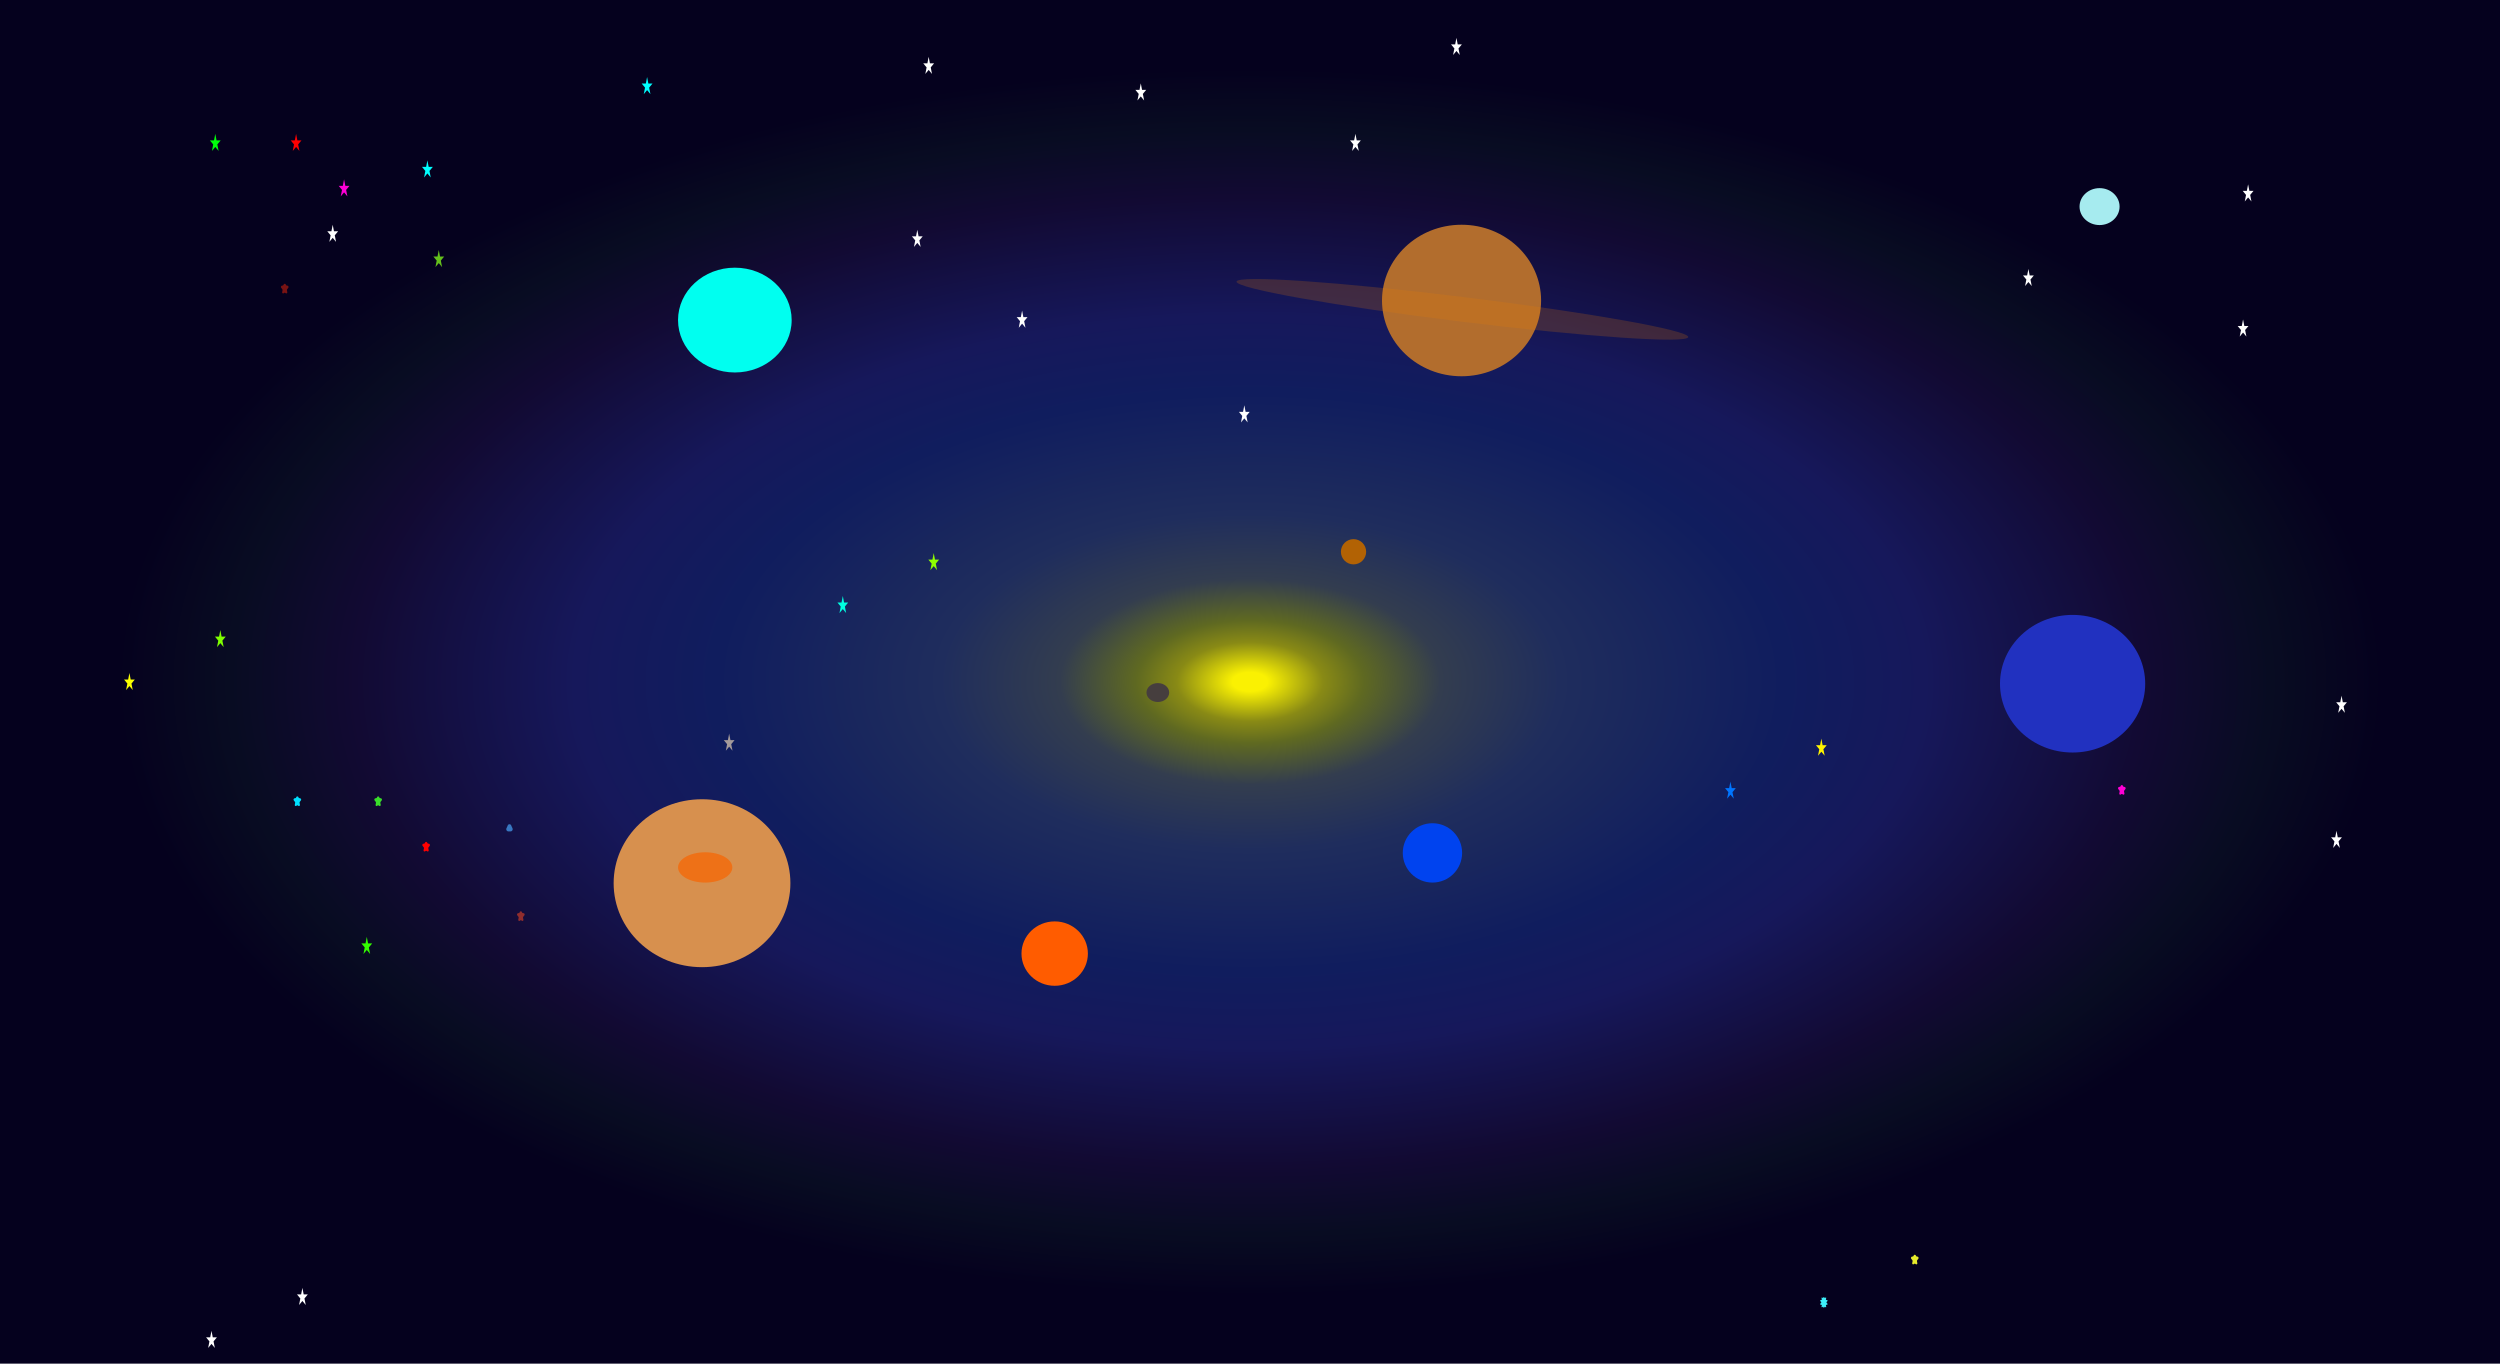 <svg width="1980" height="1083" viewBox="0 0 1980 1083" fill="none" xmlns="http://www.w3.org/2000/svg">
<rect width="1980" height="1080" fill="url(#paint0_radial_17_2)"/>
<g filter="url(#filter0_f_17_2)">
<path d="M1515.63 994.465C1515.82 993.509 1517.18 993.509 1517.37 994.465C1517.45 994.882 1517.82 995.182 1518.24 995.182H1518.42C1519.36 995.182 1519.88 996.275 1519.28 996.998L1518.5 997.949C1518.27 998.225 1518.17 998.589 1518.24 998.941L1518.54 1000.45C1518.7 1001.27 1517.66 1001.76 1517.12 1001.12C1516.8 1000.73 1516.2 1000.73 1515.88 1001.12C1515.34 1001.76 1514.3 1001.27 1514.46 1000.45L1514.76 998.941C1514.83 998.589 1514.73 998.225 1514.5 997.949L1513.72 996.998C1513.12 996.275 1513.64 995.182 1514.58 995.182H1514.76C1515.18 995.182 1515.55 994.882 1515.63 994.465Z" fill="#E7EB2B"/>
</g>
<g filter="url(#filter1_f_17_2)">
<path d="M1444.1 1027.63C1444.15 1027.15 1444.85 1027.15 1444.9 1027.63C1444.95 1028.01 1445.44 1028.13 1445.65 1027.8C1445.89 1027.41 1446.5 1027.68 1446.37 1028.13L1446.13 1028.97C1446.02 1029.35 1446.37 1029.71 1446.76 1029.62C1447.31 1029.51 1447.68 1030.18 1447.26 1030.56L1446.8 1030.97C1446.49 1031.26 1446.49 1031.74 1446.8 1032.03L1447.26 1032.44C1447.68 1032.82 1447.31 1033.49 1446.76 1033.38C1446.37 1033.29 1446.02 1033.65 1446.13 1034.03L1446.37 1034.87C1446.5 1035.32 1445.89 1035.59 1445.65 1035.2C1445.44 1034.87 1444.95 1034.99 1444.9 1035.37C1444.85 1035.85 1444.15 1035.85 1444.1 1035.37C1444.05 1034.99 1443.56 1034.87 1443.35 1035.2C1443.11 1035.59 1442.5 1035.32 1442.63 1034.87L1442.87 1034.03C1442.98 1033.65 1442.63 1033.29 1442.24 1033.38C1441.69 1033.49 1441.32 1032.82 1441.74 1032.44L1442.2 1032.03C1442.51 1031.74 1442.51 1031.26 1442.2 1030.97L1441.74 1030.56C1441.32 1030.18 1441.69 1029.51 1442.24 1029.62C1442.63 1029.71 1442.98 1029.35 1442.87 1028.97L1442.63 1028.13C1442.5 1027.68 1443.11 1027.41 1443.35 1027.8C1443.56 1028.13 1444.05 1028.01 1444.1 1027.63Z" fill="#3DEEF9"/>
</g>
<g filter="url(#filter2_f_17_2)">
<path d="M1854.5 551L1855.51 556.182H1858.78L1856.13 559.385L1857.15 564.568L1854.5 561.365L1851.85 564.568L1852.87 559.385L1850.22 556.182H1853.49L1854.5 551Z" fill="white"/>
</g>
<g filter="url(#filter3_f_17_2)">
<path d="M1850.5 658L1851.51 663.182H1854.78L1852.13 666.385L1853.15 671.568L1850.5 668.365L1847.85 671.568L1848.87 666.385L1846.22 663.182H1849.49L1850.5 658Z" fill="white"/>
</g>
<g filter="url(#filter4_f_17_2)">
<path d="M1679.63 622.465C1679.82 621.509 1681.18 621.509 1681.37 622.465C1681.45 622.882 1681.82 623.182 1682.24 623.182H1682.42C1683.36 623.182 1683.88 624.275 1683.28 624.998L1682.5 625.949C1682.27 626.225 1682.17 626.589 1682.24 626.941L1682.54 628.45C1682.7 629.272 1681.66 629.764 1681.12 629.118C1680.8 628.727 1680.2 628.727 1679.88 629.118C1679.34 629.764 1678.3 629.272 1678.46 628.45L1678.76 626.941C1678.83 626.589 1678.73 626.225 1678.5 625.949L1677.72 624.998C1677.12 624.275 1677.64 623.182 1678.58 623.182H1678.76C1679.18 623.182 1679.55 622.882 1679.63 622.465Z" fill="#FF00D6"/>
</g>
<g filter="url(#filter5_f_17_2)">
<path d="M1442.5 585L1443.51 590.182H1446.78L1444.13 593.385L1445.15 598.568L1442.5 595.365L1439.85 598.568L1440.87 593.385L1438.22 590.182H1441.49L1442.5 585Z" fill="#FFF500"/>
</g>
<g filter="url(#filter6_f_17_2)">
<path d="M1370.5 619L1371.51 624.182H1374.78L1372.13 627.385L1373.15 632.568L1370.5 629.365L1367.85 632.568L1368.87 627.385L1366.22 624.182H1369.49L1370.5 619Z" fill="#0075FF"/>
</g>
<g filter="url(#filter7_f_17_2)">
<path d="M1780.5 146L1781.51 151.182H1784.78L1782.13 154.385L1783.15 159.568L1780.5 156.365L1777.85 159.568L1778.87 154.385L1776.22 151.182H1779.49L1780.5 146Z" fill="white"/>
</g>
<g filter="url(#filter8_f_17_2)">
<path d="M1776.5 253L1777.51 258.182H1780.78L1778.13 261.385L1779.15 266.568L1776.5 263.365L1773.85 266.568L1774.87 261.385L1772.22 258.182H1775.49L1776.5 253Z" fill="white"/>
</g>
<g filter="url(#filter9_f_17_2)">
<path d="M1606.5 213L1607.51 218.182H1610.78L1608.13 221.385L1609.15 226.568L1606.5 223.365L1603.85 226.568L1604.87 221.385L1602.22 218.182H1605.49L1606.5 213Z" fill="white"/>
</g>
<g filter="url(#filter10_f_17_2)">
<path d="M739.5 438L740.51 443.182H743.78L741.135 446.385L742.145 451.568L739.5 448.365L736.855 451.568L737.865 446.385L735.22 443.182H738.49L739.5 438Z" fill="#8FFF00"/>
</g>
<g filter="url(#filter11_f_17_2)">
<path d="M667.5 472L668.51 477.182H671.78L669.135 480.385L670.145 485.568L667.5 482.365L664.855 485.568L665.865 480.385L663.22 477.182H666.49L667.5 472Z" fill="#00FFE0"/>
</g>
<g filter="url(#filter12_f_17_2)">
<path d="M1153.5 30L1154.51 35.182H1157.78L1155.13 38.385L1156.15 43.568L1153.5 40.365L1150.85 43.568L1151.87 38.385L1149.22 35.182H1152.49L1153.5 30Z" fill="white"/>
</g>
<g filter="url(#filter13_f_17_2)">
<path d="M1073.5 106L1074.51 111.182H1077.78L1075.13 114.385L1076.15 119.568L1073.5 116.365L1070.85 119.568L1071.87 114.385L1069.22 111.182H1072.49L1073.5 106Z" fill="white"/>
</g>
<g filter="url(#filter14_f_17_2)">
<path d="M903.5 66L904.51 71.182H907.78L905.135 74.385L906.145 79.568L903.5 76.365L900.855 79.568L901.865 74.385L899.22 71.182H902.49L903.5 66Z" fill="white"/>
</g>
<g filter="url(#filter15_f_17_2)">
<path d="M985.5 321L986.51 326.182H989.78L987.135 329.385L988.145 334.568L985.5 331.365L982.855 334.568L983.865 329.385L981.22 326.182H984.49L985.5 321Z" fill="white"/>
</g>
<g filter="url(#filter16_f_17_2)">
<path d="M809.5 246L810.51 251.182H813.78L811.135 254.385L812.145 259.568L809.5 256.365L806.855 259.568L807.865 254.385L805.22 251.182H808.49L809.5 246Z" fill="white"/>
</g>
<g filter="url(#filter17_f_17_2)">
<path d="M735.5 45L736.51 50.182H739.78L737.135 53.385L738.145 58.568L735.5 55.365L732.855 58.568L733.865 53.385L731.22 50.182H734.49L735.5 45Z" fill="white"/>
</g>
<g filter="url(#filter18_f_17_2)">
<path d="M726.5 182L727.51 187.182H730.78L728.135 190.385L729.145 195.568L726.5 192.365L723.855 195.568L724.865 190.385L722.22 187.182H725.49L726.5 182Z" fill="white"/>
</g>
<g filter="url(#filter19_f_17_2)">
<circle cx="1134.5" cy="675.5" r="23.5" fill="#0043EF"/>
</g>
<g filter="url(#filter20_f_17_2)">
<ellipse cx="835.312" cy="755.25" rx="26.297" ry="25.5" fill="#FF5C00"/>
</g>
<g filter="url(#filter21_f_17_2)">
<ellipse cx="582" cy="253.5" rx="45" ry="41.5" fill="#00FFF0"/>
</g>
<g filter="url(#filter22_f_17_2)">
<path d="M1678.71 163.625C1678.71 171.702 1671.61 178.25 1662.86 178.25C1654.1 178.25 1647 171.702 1647 163.625C1647 155.548 1654.1 149 1662.86 149C1671.61 149 1678.71 155.548 1678.71 163.625Z" fill="#A6EBEF"/>
</g>
<g filter="url(#filter23_f_17_2)">
<ellipse cx="1157.55" cy="238" rx="63" ry="60" fill="#B26D2D"/>
</g>
<g opacity="0.2" filter="url(#filter24_f_17_2)">
<ellipse cx="1158.21" cy="245" rx="180.211" ry="9.75" transform="rotate(7 1158.21 245)" fill="#EA7E00"/>
</g>
<g filter="url(#filter25_f_17_2)">
<circle cx="1072" cy="437" r="10" fill="#B26204"/>
</g>
<g filter="url(#filter26_f_17_2)">
<ellipse cx="556" cy="699.5" rx="70" ry="66.5" fill="#D7904E"/>
<g filter="url(#filter27_f_17_2)">
<ellipse cx="558.5" cy="687" rx="21.5" ry="12" fill="#EE7117"/>
</g>
</g>
<g filter="url(#filter28_f_17_2)">
<ellipse cx="1641.5" cy="541.5" rx="57.5" ry="54.5" fill="#2131C0"/>
</g>
<g filter="url(#filter29_f_17_2)">
<ellipse cx="917" cy="548.5" rx="9" ry="7.5" fill="#463E3E"/>
</g>
<g filter="url(#filter30_f_17_2)">
<path d="M174.5 499L175.51 504.182H178.78L176.135 507.385L177.145 512.568L174.5 509.365L171.855 512.568L172.865 507.385L170.22 504.182H173.49L174.5 499Z" fill="#7FFF00"/>
</g>
<g filter="url(#filter31_f_17_2)">
<path d="M102.5 533L103.51 538.182H106.78L104.135 541.385L105.145 546.568L102.5 543.365L99.855 546.568L100.865 541.385L98.22 538.182H101.49L102.5 533Z" fill="#FAFF00"/>
</g>
<g filter="url(#filter32_f_17_2)">
<path d="M512.5 61L513.51 66.182H516.78L514.135 69.385L515.145 74.568L512.5 71.365L509.855 74.568L510.865 69.385L508.22 66.182H511.49L512.5 61Z" fill="#00FFFF"/>
</g>
<g filter="url(#filter33_f_17_2)">
<path d="M347.5 198L348.51 203.182H351.78L349.135 206.385L350.145 211.568L347.5 208.365L344.855 211.568L345.865 206.385L343.22 203.182H346.49L347.5 198Z" fill="#64C01C"/>
</g>
<g filter="url(#filter34_f_17_2)">
<path d="M338.5 127L339.51 132.182H342.78L340.135 135.385L341.145 140.568L338.5 137.365L335.855 140.568L336.865 135.385L334.22 132.182H337.49L338.5 127Z" fill="#00FFFF"/>
</g>
<g filter="url(#filter35_f_17_2)">
<path d="M272.5 142L273.51 147.182H276.78L274.135 150.385L275.145 155.568L272.5 152.365L269.855 155.568L270.865 150.385L268.22 147.182H271.49L272.5 142Z" fill="#FF00D6"/>
</g>
<g filter="url(#filter36_f_17_2)">
<path d="M234.5 106L235.51 111.182H238.78L236.135 114.385L237.145 119.568L234.5 116.365L231.855 119.568L232.865 114.385L230.22 111.182H233.49L234.5 106Z" fill="#FF0000"/>
</g>
<g filter="url(#filter37_f_17_2)">
<path d="M170.5 106L171.51 111.182H174.78L172.135 114.385L173.145 119.568L170.5 116.365L167.855 119.568L168.865 114.385L166.22 111.182H169.49L170.5 106Z" fill="#00FF0A"/>
</g>
<g filter="url(#filter38_f_17_2)">
<path d="M224.63 225.465C224.816 224.509 226.184 224.509 226.37 225.465C226.452 225.882 226.817 226.182 227.241 226.182H227.424C228.363 226.182 228.878 227.275 228.28 227.998L227.495 228.949C227.267 229.225 227.174 229.589 227.243 229.941L227.537 231.45C227.697 232.272 226.655 232.764 226.122 232.118C225.8 231.727 225.2 231.727 224.878 232.118C224.345 232.764 223.303 232.272 223.463 231.45L223.757 229.941C223.826 229.589 223.733 229.225 223.505 228.949L222.72 227.998C222.122 227.275 222.637 226.182 223.576 226.182H223.759C224.183 226.182 224.548 225.882 224.63 225.465Z" fill="#791313"/>
</g>
<g filter="url(#filter39_f_17_2)">
<path d="M239.5 1020L240.51 1025.18H243.78L241.135 1028.39L242.145 1033.57L239.5 1030.36L236.855 1033.57L237.865 1028.39L235.22 1025.18H238.49L239.5 1020Z" fill="white"/>
</g>
<g filter="url(#filter40_f_17_2)">
<path d="M167.5 1054L168.51 1059.18H171.78L169.135 1062.39L170.145 1067.57L167.5 1064.36L164.855 1067.57L165.865 1062.39L163.22 1059.18H166.49L167.5 1054Z" fill="white"/>
</g>
<g filter="url(#filter41_f_17_2)">
<path d="M577.5 581L578.51 586.182H581.78L579.135 589.385L580.145 594.568L577.5 591.365L574.855 594.568L575.865 589.385L573.22 586.182H576.49L577.5 581Z" fill="#A49A9A"/>
</g>
<g filter="url(#filter42_f_17_2)">
<path d="M411.63 722.465C411.816 721.509 413.184 721.509 413.37 722.465C413.452 722.882 413.817 723.182 414.241 723.182H414.424C415.363 723.182 415.878 724.275 415.28 724.998L414.495 725.949C414.267 726.225 414.174 726.589 414.243 726.941L414.537 728.45C414.697 729.272 413.655 729.764 413.122 729.118C412.8 728.727 412.2 728.727 411.878 729.118C411.345 729.764 410.303 729.272 410.463 728.45L410.757 726.941C410.826 726.589 410.733 726.225 410.505 725.949L409.72 724.998C409.122 724.275 409.637 723.182 410.576 723.182H410.759C411.183 723.182 411.548 722.882 411.63 722.465Z" fill="#902D2D"/>
</g>
<g filter="url(#filter43_f_17_2)">
<path d="M402.046 653.926C402.419 652.406 404.581 652.406 404.954 653.926C404.977 654.02 405.009 654.112 405.05 654.2L405.882 655.989C406.5 657.319 405.321 658.778 403.891 658.454C403.634 658.395 403.366 658.395 403.109 658.454C401.679 658.778 400.5 657.319 401.118 655.989L401.95 654.2C401.991 654.112 402.023 654.02 402.046 653.926Z" fill="#3877C1"/>
</g>
<g filter="url(#filter44_f_17_2)">
<path d="M336.63 667.465C336.816 666.509 338.184 666.509 338.37 667.465C338.452 667.882 338.817 668.182 339.241 668.182H339.424C340.363 668.182 340.878 669.275 340.28 669.998L339.495 670.949C339.267 671.225 339.174 671.589 339.243 671.941L339.537 673.45C339.697 674.272 338.655 674.764 338.122 674.118C337.8 673.727 337.2 673.727 336.878 674.118C336.345 674.764 335.303 674.272 335.463 673.45L335.757 671.941C335.826 671.589 335.733 671.225 335.505 670.949L334.72 669.998C334.122 669.275 334.637 668.182 335.576 668.182H335.759C336.183 668.182 336.548 667.882 336.63 667.465Z" fill="#FF0000"/>
</g>
<g filter="url(#filter45_f_17_2)">
<path d="M298.63 631.465C298.816 630.509 300.184 630.509 300.37 631.465C300.452 631.882 300.817 632.182 301.241 632.182H301.424C302.363 632.182 302.878 633.275 302.28 633.998L301.495 634.949C301.267 635.225 301.174 635.589 301.243 635.941L301.537 637.45C301.697 638.272 300.655 638.764 300.122 638.118C299.8 637.727 299.2 637.727 298.878 638.118C298.345 638.764 297.303 638.272 297.463 637.45L297.757 635.941C297.826 635.589 297.733 635.225 297.505 634.949L296.72 633.998C296.122 633.275 296.637 632.182 297.576 632.182H297.759C298.183 632.182 298.548 631.882 298.63 631.465Z" fill="#39DE2A"/>
</g>
<g filter="url(#filter46_f_17_2)">
<path d="M234.63 631.465C234.816 630.509 236.184 630.509 236.37 631.465C236.452 631.882 236.817 632.182 237.241 632.182H237.424C238.363 632.182 238.878 633.275 238.28 633.998L237.495 634.949C237.267 635.225 237.174 635.589 237.243 635.941L237.537 637.45C237.697 638.272 236.655 638.764 236.122 638.118C235.8 637.727 235.2 637.727 234.878 638.118C234.345 638.764 233.303 638.272 233.463 637.45L233.757 635.941C233.826 635.589 233.733 635.225 233.505 634.949L232.72 633.998C232.122 633.275 232.637 632.182 233.576 632.182H233.759C234.183 632.182 234.548 631.882 234.63 631.465Z" fill="#00E0FF"/>
</g>
<g filter="url(#filter47_f_17_2)">
<path d="M290.5 742L291.51 747.182H294.78L292.135 750.385L293.145 755.568L290.5 752.365L287.855 755.568L288.865 750.385L286.22 747.182H289.49L290.5 742Z" fill="#33FF00"/>
</g>
<g filter="url(#filter48_f_17_2)">
<path d="M263.5 178L264.51 183.182H267.78L265.135 186.385L266.145 191.568L263.5 188.365L260.855 191.568L261.865 186.385L259.22 183.182H262.49L263.5 178Z" fill="white"/>
</g>
<defs>
<filter id="filter0_f_17_2" x="1506.46" y="986.748" width="20.072" height="21.667" filterUnits="userSpaceOnUse" color-interpolation-filters="sRGB">
<feFlood flood-opacity="0" result="BackgroundImageFix"/>
<feBlend mode="normal" in="SourceGraphic" in2="BackgroundImageFix" result="shape"/>
<feGaussianBlur stdDeviation="3.5" result="effect1_foregroundBlur_17_2"/>
</filter>
<filter id="filter1_f_17_2" x="1434.56" y="1020.27" width="19.879" height="22.458" filterUnits="userSpaceOnUse" color-interpolation-filters="sRGB">
<feFlood flood-opacity="0" result="BackgroundImageFix"/>
<feBlend mode="normal" in="SourceGraphic" in2="BackgroundImageFix" result="shape"/>
<feGaussianBlur stdDeviation="3.5" result="effect1_foregroundBlur_17_2"/>
</filter>
<filter id="filter2_f_17_2" x="1835.22" y="536" width="38.56" height="43.568" filterUnits="userSpaceOnUse" color-interpolation-filters="sRGB">
<feFlood flood-opacity="0" result="BackgroundImageFix"/>
<feBlend mode="normal" in="SourceGraphic" in2="BackgroundImageFix" result="shape"/>
<feGaussianBlur stdDeviation="7.5" result="effect1_foregroundBlur_17_2"/>
</filter>
<filter id="filter3_f_17_2" x="1831.22" y="643" width="38.56" height="43.568" filterUnits="userSpaceOnUse" color-interpolation-filters="sRGB">
<feFlood flood-opacity="0" result="BackgroundImageFix"/>
<feBlend mode="normal" in="SourceGraphic" in2="BackgroundImageFix" result="shape"/>
<feGaussianBlur stdDeviation="7.5" result="effect1_foregroundBlur_17_2"/>
</filter>
<filter id="filter4_f_17_2" x="1671.46" y="615.748" width="18.072" height="19.667" filterUnits="userSpaceOnUse" color-interpolation-filters="sRGB">
<feFlood flood-opacity="0" result="BackgroundImageFix"/>
<feBlend mode="normal" in="SourceGraphic" in2="BackgroundImageFix" result="shape"/>
<feGaussianBlur stdDeviation="3" result="effect1_foregroundBlur_17_2"/>
</filter>
<filter id="filter5_f_17_2" x="1429.22" y="576" width="26.56" height="31.568" filterUnits="userSpaceOnUse" color-interpolation-filters="sRGB">
<feFlood flood-opacity="0" result="BackgroundImageFix"/>
<feBlend mode="normal" in="SourceGraphic" in2="BackgroundImageFix" result="shape"/>
<feGaussianBlur stdDeviation="4.5" result="effect1_foregroundBlur_17_2"/>
</filter>
<filter id="filter6_f_17_2" x="1358.22" y="611" width="24.56" height="29.568" filterUnits="userSpaceOnUse" color-interpolation-filters="sRGB">
<feFlood flood-opacity="0" result="BackgroundImageFix"/>
<feBlend mode="normal" in="SourceGraphic" in2="BackgroundImageFix" result="shape"/>
<feGaussianBlur stdDeviation="4" result="effect1_foregroundBlur_17_2"/>
</filter>
<filter id="filter7_f_17_2" x="1761.22" y="131" width="38.56" height="43.568" filterUnits="userSpaceOnUse" color-interpolation-filters="sRGB">
<feFlood flood-opacity="0" result="BackgroundImageFix"/>
<feBlend mode="normal" in="SourceGraphic" in2="BackgroundImageFix" result="shape"/>
<feGaussianBlur stdDeviation="7.5" result="effect1_foregroundBlur_17_2"/>
</filter>
<filter id="filter8_f_17_2" x="1757.22" y="238" width="38.56" height="43.568" filterUnits="userSpaceOnUse" color-interpolation-filters="sRGB">
<feFlood flood-opacity="0" result="BackgroundImageFix"/>
<feBlend mode="normal" in="SourceGraphic" in2="BackgroundImageFix" result="shape"/>
<feGaussianBlur stdDeviation="7.5" result="effect1_foregroundBlur_17_2"/>
</filter>
<filter id="filter9_f_17_2" x="1587.22" y="198" width="38.56" height="43.568" filterUnits="userSpaceOnUse" color-interpolation-filters="sRGB">
<feFlood flood-opacity="0" result="BackgroundImageFix"/>
<feBlend mode="normal" in="SourceGraphic" in2="BackgroundImageFix" result="shape"/>
<feGaussianBlur stdDeviation="7.5" result="effect1_foregroundBlur_17_2"/>
</filter>
<filter id="filter10_f_17_2" x="725.22" y="428" width="28.56" height="33.568" filterUnits="userSpaceOnUse" color-interpolation-filters="sRGB">
<feFlood flood-opacity="0" result="BackgroundImageFix"/>
<feBlend mode="normal" in="SourceGraphic" in2="BackgroundImageFix" result="shape"/>
<feGaussianBlur stdDeviation="5" result="effect1_foregroundBlur_17_2"/>
</filter>
<filter id="filter11_f_17_2" x="653.22" y="462" width="28.56" height="33.568" filterUnits="userSpaceOnUse" color-interpolation-filters="sRGB">
<feFlood flood-opacity="0" result="BackgroundImageFix"/>
<feBlend mode="normal" in="SourceGraphic" in2="BackgroundImageFix" result="shape"/>
<feGaussianBlur stdDeviation="5" result="effect1_foregroundBlur_17_2"/>
</filter>
<filter id="filter12_f_17_2" x="1134.22" y="15" width="38.56" height="43.568" filterUnits="userSpaceOnUse" color-interpolation-filters="sRGB">
<feFlood flood-opacity="0" result="BackgroundImageFix"/>
<feBlend mode="normal" in="SourceGraphic" in2="BackgroundImageFix" result="shape"/>
<feGaussianBlur stdDeviation="7.5" result="effect1_foregroundBlur_17_2"/>
</filter>
<filter id="filter13_f_17_2" x="1054.22" y="91" width="38.56" height="43.568" filterUnits="userSpaceOnUse" color-interpolation-filters="sRGB">
<feFlood flood-opacity="0" result="BackgroundImageFix"/>
<feBlend mode="normal" in="SourceGraphic" in2="BackgroundImageFix" result="shape"/>
<feGaussianBlur stdDeviation="7.5" result="effect1_foregroundBlur_17_2"/>
</filter>
<filter id="filter14_f_17_2" x="884.22" y="51" width="38.56" height="43.568" filterUnits="userSpaceOnUse" color-interpolation-filters="sRGB">
<feFlood flood-opacity="0" result="BackgroundImageFix"/>
<feBlend mode="normal" in="SourceGraphic" in2="BackgroundImageFix" result="shape"/>
<feGaussianBlur stdDeviation="7.5" result="effect1_foregroundBlur_17_2"/>
</filter>
<filter id="filter15_f_17_2" x="966.22" y="306" width="38.56" height="43.568" filterUnits="userSpaceOnUse" color-interpolation-filters="sRGB">
<feFlood flood-opacity="0" result="BackgroundImageFix"/>
<feBlend mode="normal" in="SourceGraphic" in2="BackgroundImageFix" result="shape"/>
<feGaussianBlur stdDeviation="7.5" result="effect1_foregroundBlur_17_2"/>
</filter>
<filter id="filter16_f_17_2" x="790.22" y="231" width="38.56" height="43.568" filterUnits="userSpaceOnUse" color-interpolation-filters="sRGB">
<feFlood flood-opacity="0" result="BackgroundImageFix"/>
<feBlend mode="normal" in="SourceGraphic" in2="BackgroundImageFix" result="shape"/>
<feGaussianBlur stdDeviation="7.5" result="effect1_foregroundBlur_17_2"/>
</filter>
<filter id="filter17_f_17_2" x="716.22" y="30" width="38.56" height="43.568" filterUnits="userSpaceOnUse" color-interpolation-filters="sRGB">
<feFlood flood-opacity="0" result="BackgroundImageFix"/>
<feBlend mode="normal" in="SourceGraphic" in2="BackgroundImageFix" result="shape"/>
<feGaussianBlur stdDeviation="7.5" result="effect1_foregroundBlur_17_2"/>
</filter>
<filter id="filter18_f_17_2" x="707.22" y="167" width="38.56" height="43.568" filterUnits="userSpaceOnUse" color-interpolation-filters="sRGB">
<feFlood flood-opacity="0" result="BackgroundImageFix"/>
<feBlend mode="normal" in="SourceGraphic" in2="BackgroundImageFix" result="shape"/>
<feGaussianBlur stdDeviation="7.5" result="effect1_foregroundBlur_17_2"/>
</filter>
<filter id="filter19_f_17_2" x="1103" y="644" width="63" height="63" filterUnits="userSpaceOnUse" color-interpolation-filters="sRGB">
<feFlood flood-opacity="0" result="BackgroundImageFix"/>
<feBlend mode="normal" in="SourceGraphic" in2="BackgroundImageFix" result="shape"/>
<feGaussianBlur stdDeviation="4" result="effect1_foregroundBlur_17_2"/>
</filter>
<filter id="filter20_f_17_2" x="796.016" y="716.75" width="78.594" height="77" filterUnits="userSpaceOnUse" color-interpolation-filters="sRGB">
<feFlood flood-opacity="0" result="BackgroundImageFix"/>
<feBlend mode="normal" in="SourceGraphic" in2="BackgroundImageFix" result="shape"/>
<feGaussianBlur stdDeviation="6.5" result="effect1_foregroundBlur_17_2"/>
</filter>
<filter id="filter21_f_17_2" x="529" y="204" width="106" height="99" filterUnits="userSpaceOnUse" color-interpolation-filters="sRGB">
<feFlood flood-opacity="0" result="BackgroundImageFix"/>
<feBlend mode="normal" in="SourceGraphic" in2="BackgroundImageFix" result="shape"/>
<feGaussianBlur stdDeviation="4" result="effect1_foregroundBlur_17_2"/>
</filter>
<filter id="filter22_f_17_2" x="1636" y="138" width="53.711" height="51.25" filterUnits="userSpaceOnUse" color-interpolation-filters="sRGB">
<feFlood flood-opacity="0" result="BackgroundImageFix"/>
<feBlend mode="normal" in="SourceGraphic" in2="BackgroundImageFix" result="shape"/>
<feGaussianBlur stdDeviation="5.5" result="effect1_foregroundBlur_17_2"/>
</filter>
<filter id="filter23_f_17_2" x="1085.55" y="169" width="144" height="138" filterUnits="userSpaceOnUse" color-interpolation-filters="sRGB">
<feFlood flood-opacity="0" result="BackgroundImageFix"/>
<feBlend mode="normal" in="SourceGraphic" in2="BackgroundImageFix" result="shape"/>
<feGaussianBlur stdDeviation="4.5" result="effect1_foregroundBlur_17_2"/>
</filter>
<filter id="filter24_f_17_2" x="960.339" y="201.995" width="395.744" height="86.011" filterUnits="userSpaceOnUse" color-interpolation-filters="sRGB">
<feFlood flood-opacity="0" result="BackgroundImageFix"/>
<feBlend mode="normal" in="SourceGraphic" in2="BackgroundImageFix" result="shape"/>
<feGaussianBlur stdDeviation="9.5" result="effect1_foregroundBlur_17_2"/>
</filter>
<filter id="filter25_f_17_2" x="1053" y="418" width="38" height="38" filterUnits="userSpaceOnUse" color-interpolation-filters="sRGB">
<feFlood flood-opacity="0" result="BackgroundImageFix"/>
<feBlend mode="normal" in="SourceGraphic" in2="BackgroundImageFix" result="shape"/>
<feGaussianBlur stdDeviation="4.5" result="effect1_foregroundBlur_17_2"/>
</filter>
<filter id="filter26_f_17_2" x="477" y="624" width="158" height="151" filterUnits="userSpaceOnUse" color-interpolation-filters="sRGB">
<feFlood flood-opacity="0" result="BackgroundImageFix"/>
<feBlend mode="normal" in="SourceGraphic" in2="BackgroundImageFix" result="shape"/>
<feGaussianBlur stdDeviation="4.5" result="effect1_foregroundBlur_17_2"/>
</filter>
<filter id="filter27_f_17_2" x="520" y="658" width="77" height="58" filterUnits="userSpaceOnUse" color-interpolation-filters="sRGB">
<feFlood flood-opacity="0" result="BackgroundImageFix"/>
<feBlend mode="normal" in="SourceGraphic" in2="BackgroundImageFix" result="shape"/>
<feGaussianBlur stdDeviation="8.5" result="effect1_foregroundBlur_17_2"/>
</filter>
<filter id="filter28_f_17_2" x="1575" y="478" width="133" height="127" filterUnits="userSpaceOnUse" color-interpolation-filters="sRGB">
<feFlood flood-opacity="0" result="BackgroundImageFix"/>
<feBlend mode="normal" in="SourceGraphic" in2="BackgroundImageFix" result="shape"/>
<feGaussianBlur stdDeviation="4.5" result="effect1_foregroundBlur_17_2"/>
</filter>
<filter id="filter29_f_17_2" x="899" y="532" width="36" height="33" filterUnits="userSpaceOnUse" color-interpolation-filters="sRGB">
<feFlood flood-opacity="0" result="BackgroundImageFix"/>
<feBlend mode="normal" in="SourceGraphic" in2="BackgroundImageFix" result="shape"/>
<feGaussianBlur stdDeviation="4.5" result="effect1_foregroundBlur_17_2"/>
</filter>
<filter id="filter30_f_17_2" x="162.22" y="491" width="24.56" height="29.568" filterUnits="userSpaceOnUse" color-interpolation-filters="sRGB">
<feFlood flood-opacity="0" result="BackgroundImageFix"/>
<feBlend mode="normal" in="SourceGraphic" in2="BackgroundImageFix" result="shape"/>
<feGaussianBlur stdDeviation="4" result="effect1_foregroundBlur_17_2"/>
</filter>
<filter id="filter31_f_17_2" x="83.22" y="518" width="38.56" height="43.568" filterUnits="userSpaceOnUse" color-interpolation-filters="sRGB">
<feFlood flood-opacity="0" result="BackgroundImageFix"/>
<feBlend mode="normal" in="SourceGraphic" in2="BackgroundImageFix" result="shape"/>
<feGaussianBlur stdDeviation="7.5" result="effect1_foregroundBlur_17_2"/>
</filter>
<filter id="filter32_f_17_2" x="493.22" y="46" width="38.56" height="43.568" filterUnits="userSpaceOnUse" color-interpolation-filters="sRGB">
<feFlood flood-opacity="0" result="BackgroundImageFix"/>
<feBlend mode="normal" in="SourceGraphic" in2="BackgroundImageFix" result="shape"/>
<feGaussianBlur stdDeviation="7.5" result="effect1_foregroundBlur_17_2"/>
</filter>
<filter id="filter33_f_17_2" x="328.22" y="183" width="38.56" height="43.568" filterUnits="userSpaceOnUse" color-interpolation-filters="sRGB">
<feFlood flood-opacity="0" result="BackgroundImageFix"/>
<feBlend mode="normal" in="SourceGraphic" in2="BackgroundImageFix" result="shape"/>
<feGaussianBlur stdDeviation="7.5" result="effect1_foregroundBlur_17_2"/>
</filter>
<filter id="filter34_f_17_2" x="319.22" y="112" width="38.56" height="43.568" filterUnits="userSpaceOnUse" color-interpolation-filters="sRGB">
<feFlood flood-opacity="0" result="BackgroundImageFix"/>
<feBlend mode="normal" in="SourceGraphic" in2="BackgroundImageFix" result="shape"/>
<feGaussianBlur stdDeviation="7.5" result="effect1_foregroundBlur_17_2"/>
</filter>
<filter id="filter35_f_17_2" x="253.22" y="127" width="38.56" height="43.568" filterUnits="userSpaceOnUse" color-interpolation-filters="sRGB">
<feFlood flood-opacity="0" result="BackgroundImageFix"/>
<feBlend mode="normal" in="SourceGraphic" in2="BackgroundImageFix" result="shape"/>
<feGaussianBlur stdDeviation="7.5" result="effect1_foregroundBlur_17_2"/>
</filter>
<filter id="filter36_f_17_2" x="215.22" y="91" width="38.56" height="43.568" filterUnits="userSpaceOnUse" color-interpolation-filters="sRGB">
<feFlood flood-opacity="0" result="BackgroundImageFix"/>
<feBlend mode="normal" in="SourceGraphic" in2="BackgroundImageFix" result="shape"/>
<feGaussianBlur stdDeviation="7.5" result="effect1_foregroundBlur_17_2"/>
</filter>
<filter id="filter37_f_17_2" x="151.22" y="91" width="38.56" height="43.568" filterUnits="userSpaceOnUse" color-interpolation-filters="sRGB">
<feFlood flood-opacity="0" result="BackgroundImageFix"/>
<feBlend mode="normal" in="SourceGraphic" in2="BackgroundImageFix" result="shape"/>
<feGaussianBlur stdDeviation="7.5" result="effect1_foregroundBlur_17_2"/>
</filter>
<filter id="filter38_f_17_2" x="218.464" y="220.748" width="14.072" height="15.667" filterUnits="userSpaceOnUse" color-interpolation-filters="sRGB">
<feFlood flood-opacity="0" result="BackgroundImageFix"/>
<feBlend mode="normal" in="SourceGraphic" in2="BackgroundImageFix" result="shape"/>
<feGaussianBlur stdDeviation="2" result="effect1_foregroundBlur_17_2"/>
</filter>
<filter id="filter39_f_17_2" x="220.22" y="1005" width="38.56" height="43.568" filterUnits="userSpaceOnUse" color-interpolation-filters="sRGB">
<feFlood flood-opacity="0" result="BackgroundImageFix"/>
<feBlend mode="normal" in="SourceGraphic" in2="BackgroundImageFix" result="shape"/>
<feGaussianBlur stdDeviation="7.5" result="effect1_foregroundBlur_17_2"/>
</filter>
<filter id="filter40_f_17_2" x="148.22" y="1039" width="38.56" height="43.568" filterUnits="userSpaceOnUse" color-interpolation-filters="sRGB">
<feFlood flood-opacity="0" result="BackgroundImageFix"/>
<feBlend mode="normal" in="SourceGraphic" in2="BackgroundImageFix" result="shape"/>
<feGaussianBlur stdDeviation="7.5" result="effect1_foregroundBlur_17_2"/>
</filter>
<filter id="filter41_f_17_2" x="566.22" y="574" width="22.56" height="27.568" filterUnits="userSpaceOnUse" color-interpolation-filters="sRGB">
<feFlood flood-opacity="0" result="BackgroundImageFix"/>
<feBlend mode="normal" in="SourceGraphic" in2="BackgroundImageFix" result="shape"/>
<feGaussianBlur stdDeviation="3.5" result="effect1_foregroundBlur_17_2"/>
</filter>
<filter id="filter42_f_17_2" x="403.464" y="715.748" width="18.072" height="19.667" filterUnits="userSpaceOnUse" color-interpolation-filters="sRGB">
<feFlood flood-opacity="0" result="BackgroundImageFix"/>
<feBlend mode="normal" in="SourceGraphic" in2="BackgroundImageFix" result="shape"/>
<feGaussianBlur stdDeviation="3" result="effect1_foregroundBlur_17_2"/>
</filter>
<filter id="filter43_f_17_2" x="397.95" y="649.786" width="11.1" height="11.714" filterUnits="userSpaceOnUse" color-interpolation-filters="sRGB">
<feFlood flood-opacity="0" result="BackgroundImageFix"/>
<feBlend mode="normal" in="SourceGraphic" in2="BackgroundImageFix" result="shape"/>
<feGaussianBlur stdDeviation="1.5" result="effect1_foregroundBlur_17_2"/>
</filter>
<filter id="filter44_f_17_2" x="325.464" y="657.748" width="24.072" height="25.667" filterUnits="userSpaceOnUse" color-interpolation-filters="sRGB">
<feFlood flood-opacity="0" result="BackgroundImageFix"/>
<feBlend mode="normal" in="SourceGraphic" in2="BackgroundImageFix" result="shape"/>
<feGaussianBlur stdDeviation="4.5" result="effect1_foregroundBlur_17_2"/>
</filter>
<filter id="filter45_f_17_2" x="289.464" y="623.748" width="20.072" height="21.667" filterUnits="userSpaceOnUse" color-interpolation-filters="sRGB">
<feFlood flood-opacity="0" result="BackgroundImageFix"/>
<feBlend mode="normal" in="SourceGraphic" in2="BackgroundImageFix" result="shape"/>
<feGaussianBlur stdDeviation="3.5" result="effect1_foregroundBlur_17_2"/>
</filter>
<filter id="filter46_f_17_2" x="227.464" y="625.748" width="16.072" height="17.667" filterUnits="userSpaceOnUse" color-interpolation-filters="sRGB">
<feFlood flood-opacity="0" result="BackgroundImageFix"/>
<feBlend mode="normal" in="SourceGraphic" in2="BackgroundImageFix" result="shape"/>
<feGaussianBlur stdDeviation="2.5" result="effect1_foregroundBlur_17_2"/>
</filter>
<filter id="filter47_f_17_2" x="278.22" y="734" width="24.56" height="29.568" filterUnits="userSpaceOnUse" color-interpolation-filters="sRGB">
<feFlood flood-opacity="0" result="BackgroundImageFix"/>
<feBlend mode="normal" in="SourceGraphic" in2="BackgroundImageFix" result="shape"/>
<feGaussianBlur stdDeviation="4" result="effect1_foregroundBlur_17_2"/>
</filter>
<filter id="filter48_f_17_2" x="244.22" y="163" width="38.56" height="43.568" filterUnits="userSpaceOnUse" color-interpolation-filters="sRGB">
<feFlood flood-opacity="0" result="BackgroundImageFix"/>
<feBlend mode="normal" in="SourceGraphic" in2="BackgroundImageFix" result="shape"/>
<feGaussianBlur stdDeviation="7.5" result="effect1_foregroundBlur_17_2"/>
</filter>
<radialGradient id="paint0_radial_17_2" cx="0" cy="0" r="1" gradientUnits="userSpaceOnUse" gradientTransform="translate(990 540) rotate(90) scale(540 990)">
<stop offset="0.014" stop-color="#FAF102"/>
<stop offset="0.058" stop-color="#898A15"/>
<stop offset="0.09" stop-color="#5F6921"/>
<stop offset="0.151" stop-color="#333D4F"/>
<stop offset="0.246" stop-color="#1F2D5D"/>
<stop offset="0.423" stop-color="#101D5E"/>
<stop offset="0.536" stop-color="#16185B"/>
<stop offset="0.71" stop-color="#120A33"/>
<stop offset="0.809" stop-color="#080C22"/>
<stop offset="0.899" stop-color="#05011E"/>
</radialGradient>
</defs>
</svg>
